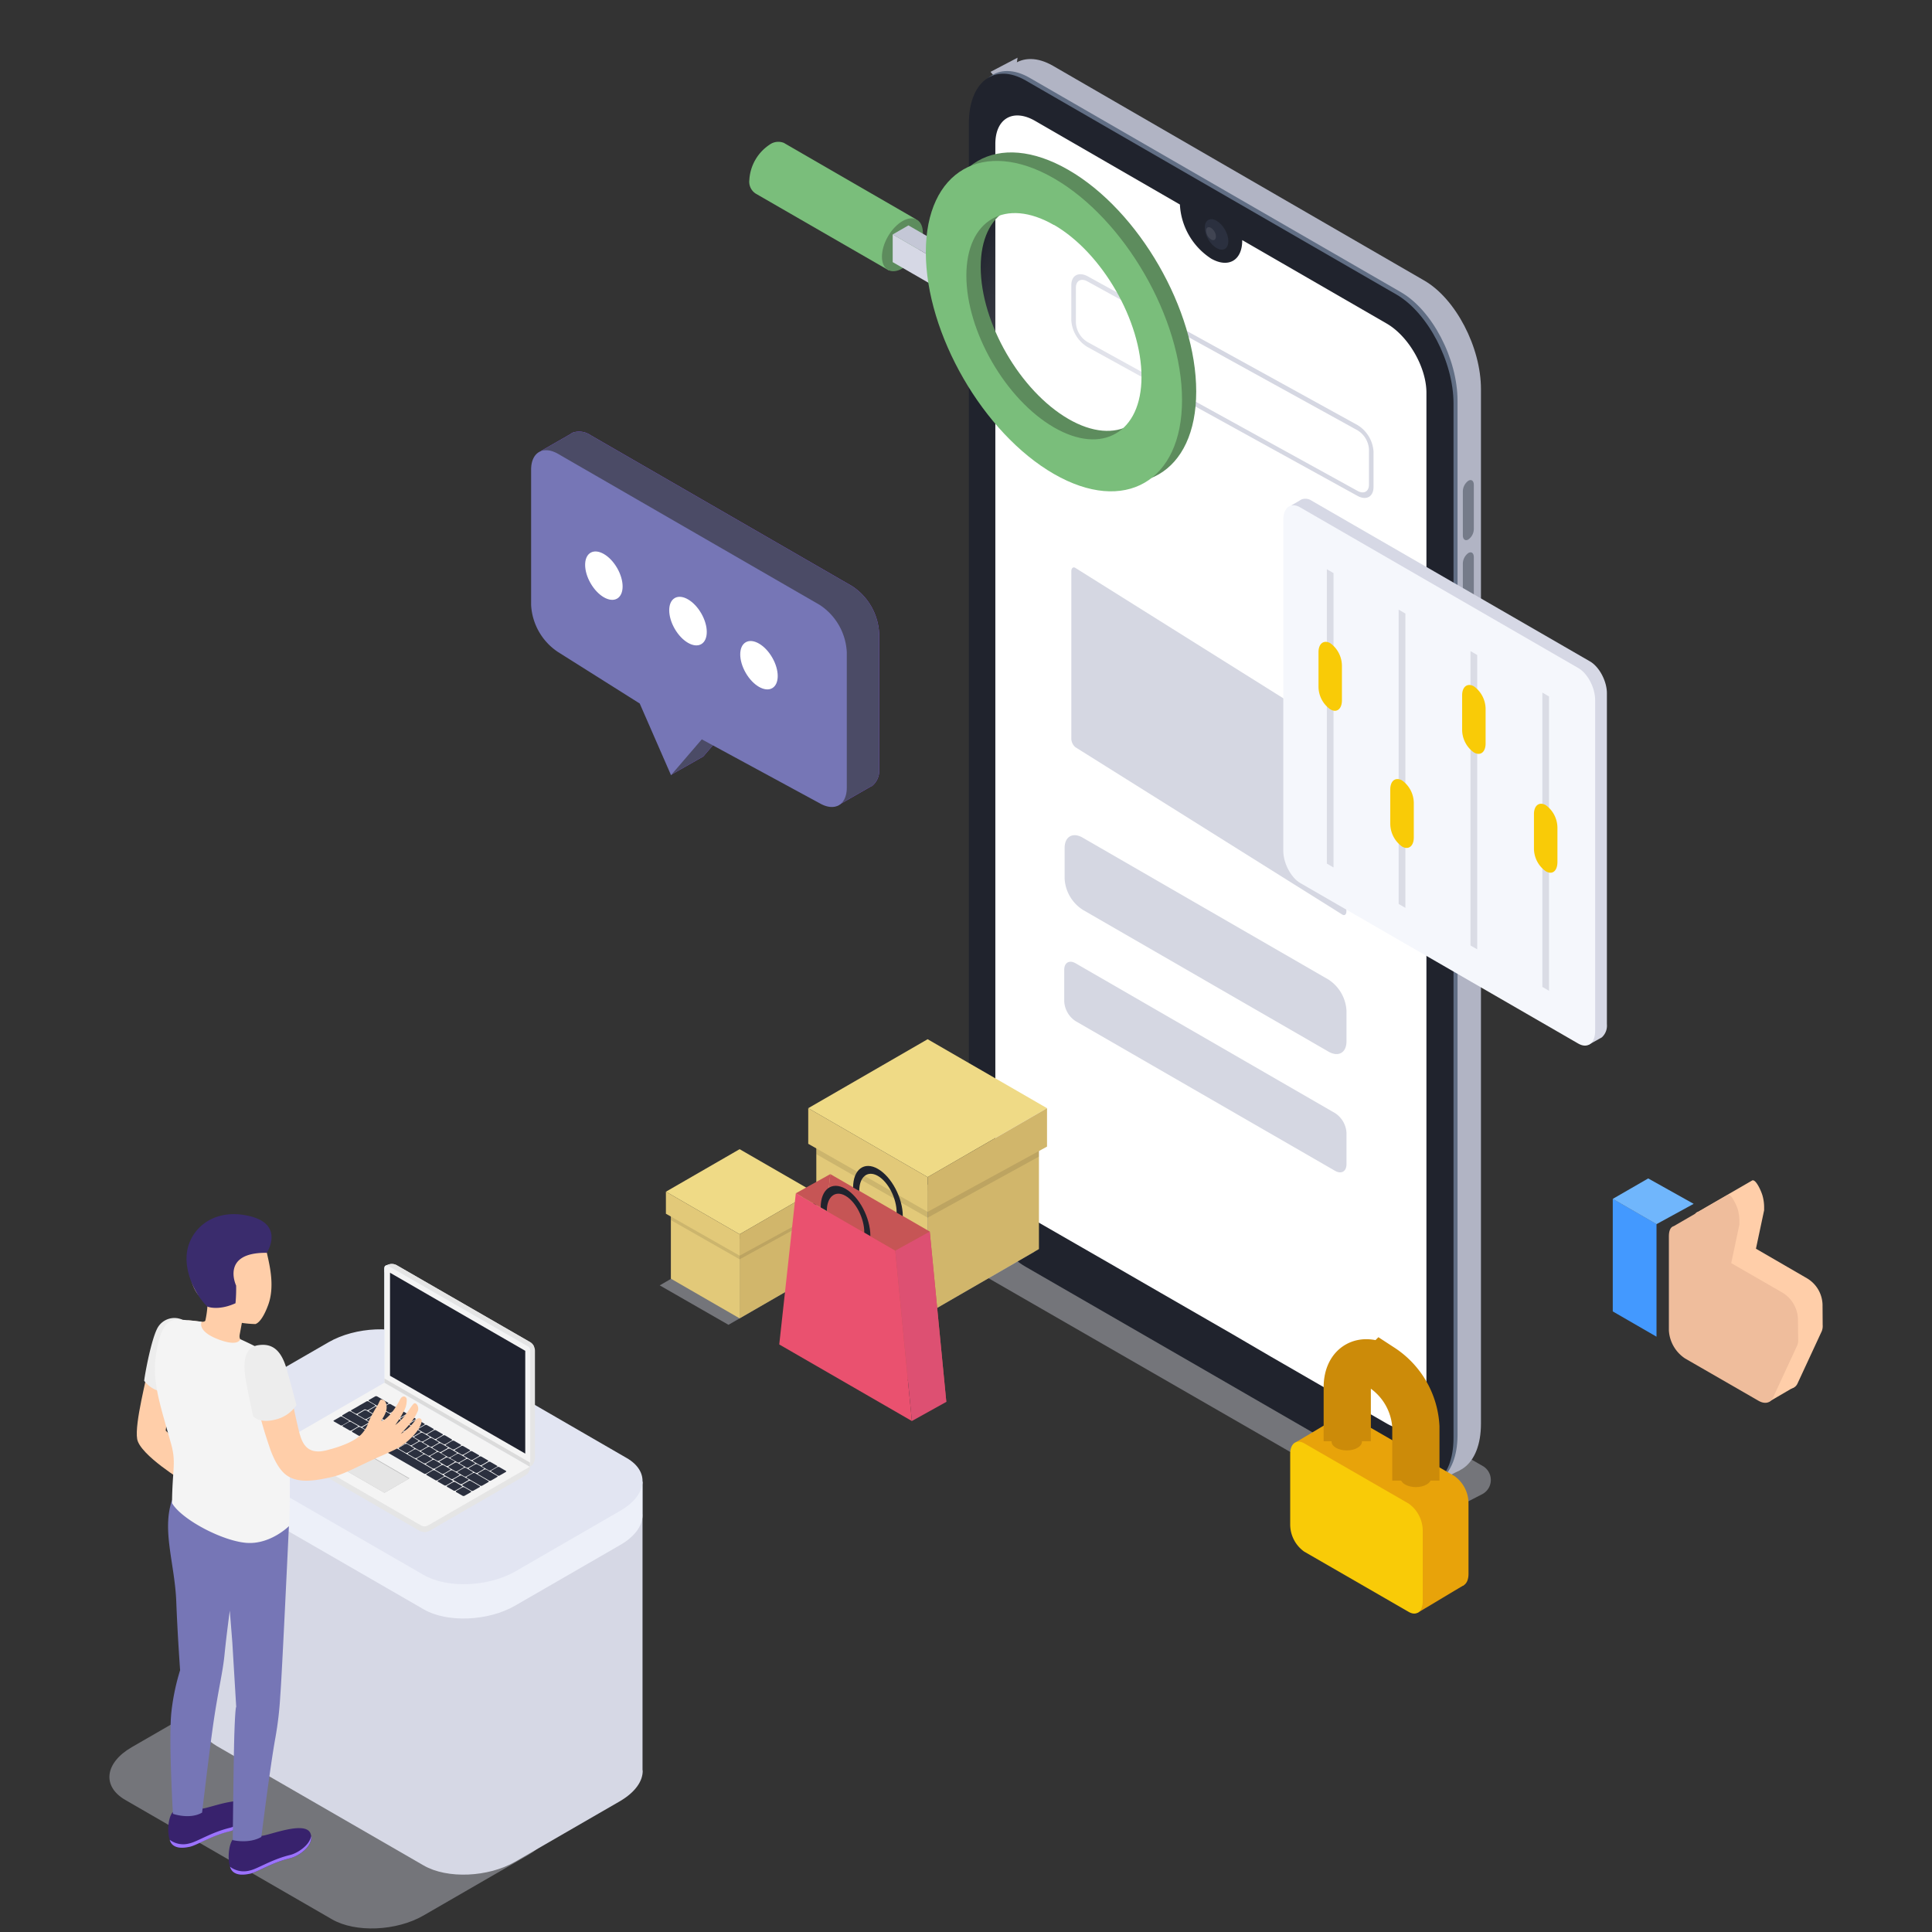 <svg id="Capa_1" data-name="Capa 1" xmlns="http://www.w3.org/2000/svg" xmlns:xlink="http://www.w3.org/1999/xlink" viewBox="0 0 428 428"><rect x="0" y="0" width="428" height="428" fill="#333333" stroke="none"/><defs><style>.cls-1,.cls-26{fill:#d6d8e5;}.cls-1,.cls-15,.cls-20,.cls-7{isolation:isolate;}.cls-1{opacity:0.4;}.cls-2{fill:#b1b4c4;}.cls-3{fill:#616e84;}.cls-4{fill:#20232d;}.cls-5,.cls-7{fill:#fff;}.cls-6{fill:#2b303f;}.cls-20,.cls-7{opacity:0.1;}.cls-8{fill:#757b89;}.cls-9{fill:#d5d7e2;}.cls-10{fill:#4399ff;}.cls-11{fill:#70b6fc;}.cls-12{fill:#ffcea9;}.cls-13{fill:#efbd9c;}.cls-14{fill:#8c50ff;}.cls-15{fill:#4b4b66;}.cls-16{fill:#7676b6;}.cls-17{fill:#efda86;}.cls-18{fill:#d1b66b;}.cls-19{fill:#e2c979;}.cls-21{fill:#c65555;}.cls-22{fill:#ea516f;}.cls-23{fill:#dd5072;}.cls-24{fill:#7abe7b;}.cls-25{fill:#5d8c5d;}.cls-27{fill:#c4c7d6;}.cls-28{fill:url(#Degradado_sin_nombre_4);}.cls-29{fill:#e8a30a;}.cls-30{fill:#f9cb07;}.cls-31{fill:none;stroke:#cc8b09;stroke-miterlimit:10;stroke-width:10.46px;}.cls-32{fill:#cc8b09;}.cls-33{fill:#edf0f9;}.cls-34{fill:#e2e5f2;}.cls-35{fill:#e5e5e5;}.cls-36{fill:#f4f4f4;}.cls-37{fill:#bfbfbf;}.cls-38{fill:#dceeff;}.cls-39{fill:#dbdbdb;}.cls-40{fill:#1e212d;}.cls-41{fill:#ededed;}.cls-42{fill:#38226d;}.cls-43{fill:#9c73ff;}.cls-44{fill:#3a2c6d;}.cls-45{fill:#f5f7fc;}.cls-46{fill:#dadce5;}</style><linearGradient id="Degradado_sin_nombre_4" x1="259.6" y1="371.22" x2="207.37" y2="401.37" gradientTransform="matrix(0.87, 0.5, 0.5, -0.87, -161.87, 290.02)" gradientUnits="userSpaceOnUse"><stop offset="0" stop-color="#fff" stop-opacity="0.4"/><stop offset="0.89" stop-color="#fff" stop-opacity="0"/></linearGradient></defs><path class="cls-1" d="M309.56,335.32,213.14,279.8a3.55,3.55,0,0,1,.14-6.24l12.13-6.26a3.59,3.59,0,0,1,3.41.08l99.66,57.39a3.56,3.56,0,0,1-.14,6.25l-8.8,4.53A10.4,10.4,0,0,1,309.56,335.32Z"/><path class="cls-2" d="M315.47,324.87l-82.18-47.44c-7-4-12.61-14.8-12.61-24.08V24.12c0-9.28,5.65-13.55,12.61-9.53l82.18,47.53c7,4,12.61,14.8,12.61,24.08V315.4C328.08,324.63,322.43,328.89,315.47,324.87Z"/><polygon class="cls-2" points="316.88 329 323.39 325.71 317.15 315.01 316.88 329"/><polygon class="cls-2" points="219.43 15.92 225.42 12.78 224.21 21.61 219.43 15.92"/><path class="cls-3" d="M310.29,327.49l-82.17-47.44c-7-4-12.6-14.8-12.6-24.08V26.78c0-9.28,5.64-13.55,12.6-9.53l82.17,47.44c7,4,12.6,14.8,12.6,24.08V318C322.84,327.25,317.2,331.51,310.29,327.49Z"/><path class="cls-4" d="M322,89.36V318.54c0,9.29-5.64,13.55-12.6,9.54l-32.22-18.61-10-5.78-39.95-23.05c-7-4-12.6-14.8-12.6-24.09V27.37c0-9.25,5.64-13.55,12.6-9.54l82.17,47.44C316.29,69.29,322,80.12,322,89.36Z"/><path class="cls-5" d="M316,87V310.25c0,5.62-4,7.91-8.82,5.09l-25.69-14.83-2.24-1.31-.76-.44L273,295.55l-16.07-9.26h0l-6.67-3.85-2.68-1.55-18.27-10.51c-4.87-2.81-8.81-9.66-8.81-15.28V31.88c0-5.63,3.94-7.91,8.81-5.1l32.08,18.53v.09a15.2,15.2,0,0,0,6.92,11.89c3.8,2.17,6.88.41,6.88-4v-.1l32.08,18.53C312.09,74.56,316,81.4,316,87Z"/><ellipse class="cls-6" cx="269.51" cy="51.95" rx="2.14" ry="3.69" transform="translate(9.96 141.2) rotate(-29.89)"/><path class="cls-7" d="M268.29,53.05a2.42,2.42,0,0,1-1.1-1.93c0-.7.49-1,1.09-.63a2.41,2.41,0,0,1,1.09,1.89C269.37,53.12,268.88,53.4,268.29,53.05Z"/><path class="cls-8" d="M325.29,119.51h0c-.67.39-1.22,0-1.22-.92v-9.77a2.94,2.94,0,0,1,1.22-2.32h0c.67-.38,1.21,0,1.21.92v9.77A2.9,2.9,0,0,1,325.29,119.51Z"/><path class="cls-8" d="M325.29,135.52h0c-.67.39-1.22,0-1.22-.91v-9.78a2.94,2.94,0,0,1,1.22-2.32h0c.67-.38,1.21,0,1.21.92v9.77A2.89,2.89,0,0,1,325.29,135.52Z"/><path class="cls-9" d="M294.29,217a8.8,8.8,0,0,1,4,6.88v6.81c0,2.53-1.8,3.55-4,2.27l-54.44-31.42a8.77,8.77,0,0,1-4-6.88v-6.81c0-2.53,1.81-3.55,4-2.28Z"/><path class="cls-9" d="M295.71,246.56a5.58,5.58,0,0,1,2.58,4.36v7c0,1.6-1.15,2.25-2.54,1.45l-57.46-33.15a5.58,5.58,0,0,1-2.53-4.37v-7c0-1.61,1.15-2.25,2.54-1.44Z"/><polygon class="cls-10" points="357.28 290.52 366.97 296.12 366.97 271.16 357.28 265.57 357.28 290.52"/><polygon class="cls-11" points="366.97 271.19 357.28 265.59 365.13 261.06 375.2 266.69 366.97 271.19"/><path class="cls-12" d="M403.75,289a7,7,0,0,0-3.43-5.81L389,276.63l1.81-8.52v-.64a9.33,9.33,0,0,0-.38-2.68c-.34-1.12-1.55-3.78-2.33-3.24l-11.88,6.87c-.72.2-1.08,1-1.08,2.27v20.89a8,8,0,0,0,3.6,6.22l16.21,9.35c1.43.82,2.69.51,3.24-.62l5.4-11.65a3.15,3.15,0,0,0,.19-1.36Z"/><polygon class="cls-12" points="391.82 310.57 397.54 307.23 392.33 300.17 391.82 310.57"/><path class="cls-13" d="M398.3,292.17a7.1,7.1,0,0,0-3.43-5.81l-11.35-6.54,1.81-8.53v-.63A9.4,9.4,0,0,0,385,268c-.34-1.12-1.55-3.77-2.33-3.24l-11.88,6.87c-.72.2-1.08,1-1.08,2.29v20.8a8,8,0,0,0,3.6,6.23l16.21,9.34c1.43.84,2.69.53,3.24-.62l5.4-11.65a3.1,3.1,0,0,0,.19-1.35Z"/><path class="cls-14" d="M188.77,129.85,130.84,96.41A4.48,4.48,0,0,0,127,95.8h0a2.65,2.65,0,0,0-.69.4l-6.46,3.7,5,5.87v24.16a13.35,13.35,0,0,0,6,10.43l18,11.34,4.9,11.23-5.15,8.75,7.19-4.09,6.82-7.93,21.76,11.8,1.18,7,7.33-4.2.2-.11h.07a4.33,4.33,0,0,0,1.61-3.79v-30A13.29,13.29,0,0,0,188.77,129.85Z"/><path class="cls-15" d="M188.77,129.85,130.84,96.41A4.48,4.48,0,0,0,127,95.8h0a2.65,2.65,0,0,0-.69.4l-6.46,3.7,5,5.87v24.16a13.35,13.35,0,0,0,6,10.43l18,11.34,4.9,11.23-5.15,8.75,7.19-4.09,6.82-7.93,21.76,11.8,1.18,7,7.33-4.2.2-.11h.07a4.33,4.33,0,0,0,1.61-3.79v-30A13.29,13.29,0,0,0,188.77,129.85Z"/><path class="cls-16" d="M181.58,134l-57.92-33.44c-3.32-1.92-6-.36-6,3.48v30a13.35,13.35,0,0,0,6,10.43l18.06,11.38,6.93,15.87,6.82-7.93,26.12,14.16c3.33,1.92,6,.37,6-3.47v-30A13.3,13.3,0,0,0,181.58,134Z"/><ellipse class="cls-5" cx="133.78" cy="127.52" rx="3.39" ry="5.87" transform="translate(-45.84 83.98) rotate(-30)"/><ellipse class="cls-5" cx="152.41" cy="137.61" rx="3.4" ry="5.89" transform="translate(-48.3 94.24) rotate(-29.89)"/><ellipse class="cls-5" cx="168.14" cy="147.37" rx="3.39" ry="5.87" transform="translate(-51.16 103.81) rotate(-30)"/><path class="cls-9" d="M300.74,109.86l-59.85-33A7.46,7.46,0,0,1,237.33,71V63.17c0-2.16,1.6-3,3.56-2l59.85,33a7.44,7.44,0,0,1,3.54,5.87v7.83C304.28,110.05,302.69,110.92,300.74,109.86ZM240.89,62.33c-1.4-.77-2.54-.15-2.54,1.39v7.83a5.31,5.31,0,0,0,2.54,4.2l59.85,33c1.4.77,2.53.15,2.53-1.39V99.52a5.33,5.33,0,0,0-2.53-4.19Z"/><polygon class="cls-1" points="202.74 292.56 178.08 278.4 204.53 263.13 229.19 277.29 202.74 292.56"/><polygon class="cls-17" points="205.5 260.77 179.05 245.5 205.5 230.22 231.95 245.5 205.5 260.77"/><polygon class="cls-18" points="230.16 276.71 205.5 290.96 205.5 262.47 230.16 248.24 230.16 276.71"/><polygon class="cls-19" points="205.5 290.96 180.84 276.71 180.84 248.24 205.5 262.47 205.5 290.96"/><polygon class="cls-20" points="180.84 248.24 180.84 255.69 205.5 269.76 205.5 262.51 180.84 248.24"/><polygon class="cls-20" points="230.16 248.24 230.16 256.22 205.5 269.76 205.5 262.51 230.16 248.24"/><polygon class="cls-19" points="179.05 245.5 179.05 253.39 205.5 268.46 205.5 260.77 179.05 245.5"/><polygon class="cls-18" points="205.5 268.46 231.95 254.01 231.95 245.5 205.5 260.77 205.5 268.46"/><polygon class="cls-1" points="161.38 293.49 146.15 284.75 163.25 274.88 178.47 283.63 161.38 293.49"/><polygon class="cls-17" points="163.85 273.43 147.52 264 163.85 254.58 180.18 264 163.85 273.43"/><polygon class="cls-18" points="179.07 283.27 163.85 292.06 163.85 274.48 179.07 265.69 179.07 283.27"/><polygon class="cls-19" points="163.85 292.06 148.62 283.27 148.62 265.69 163.85 274.48 163.85 292.06"/><polygon class="cls-20" points="148.62 265.69 148.62 270.29 163.85 278.98 163.85 274.5 148.62 265.69"/><polygon class="cls-20" points="179.07 265.69 179.07 270.62 163.85 278.98 163.85 274.5 179.07 265.69"/><polygon class="cls-19" points="147.52 264 147.52 268.88 163.85 278.17 163.85 273.43 147.52 264"/><polygon class="cls-18" points="163.85 278.17 180.18 269.26 180.18 264 163.85 273.43 163.85 278.17"/><polygon class="cls-21" points="209.64 310.56 180.26 293.6 183.94 260.1 205.97 272.83 209.64 310.56"/><polygon class="cls-22" points="202.01 314.8 172.63 297.84 176.3 264.35 198.33 277.06 202.01 314.8"/><polygon class="cls-23" points="202.01 314.8 209.64 310.56 205.97 272.83 198.33 277.06 202.01 314.8"/><polygon class="cls-21" points="176.3 264.35 183.94 260.1 183.05 268.23 176.3 264.35"/><path class="cls-4" d="M192.82,273.84l-1.35-.79c0-3.16-1.87-6.81-4.15-8.13s-4.15.18-4.15,3.34l-1.36-.78c0-4,2.47-5.88,5.51-4.12S192.82,269.78,192.82,273.84Z"/><path class="cls-4" d="M200,269.43l-1.36-.78c0-3.16-1.86-6.82-4.15-8.14s-4.14.18-4.14,3.34l-1.36-.78c0-4,2.47-5.87,5.5-4.12S200,265.4,200,269.43Z"/><path class="cls-24" d="M202.88,48.55,173.8,31.74l-.11-.07h0a3.28,3.28,0,0,0-3.16.35A10.07,10.07,0,0,0,166,39.9a3.12,3.12,0,0,0,1.43,3l29.48,17Z"/><ellipse class="cls-25" cx="199.92" cy="54.23" rx="6.42" ry="3.7" transform="translate(52.99 200.25) rotate(-60)"/><polygon class="cls-26" points="212.91 66.81 197.76 58.07 197.76 51.93 212.91 60.68 212.91 66.81"/><polygon class="cls-27" points="212.91 60.69 197.76 51.94 201.25 49.93 216.4 58.68 212.91 60.69"/><ellipse class="cls-28" cx="233.48" cy="72.22" rx="19.07" ry="33.02" transform="translate(-4.83 126.41) rotate(-30)"/><path class="cls-25" d="M236.67,103.12C221,94.09,208.29,72.06,208.29,54S221,28.6,236.67,37.63,265,68.69,265,86.74,252.31,112.14,236.67,103.12Zm0-55.15c-10.7-6.18-19.41-1.16-19.41,11.2S226,86.6,236.67,92.8s19.4,1.15,19.4-11.2S247.37,54.15,236.67,48Z"/><path class="cls-24" d="M233.48,105c-15.64-9-28.38-31.07-28.38-49.12s12.72-25.4,28.38-16.37,28.38,31.06,28.38,49.11S249.12,114,233.48,105Zm0-55.15c-10.7-6.18-19.4-1.16-19.4,11.2s8.7,27.43,19.4,33.63,19.4,1.15,19.4-11.2S244.18,56,233.48,49.81Z"/><path class="cls-29" d="M322.22,351l-23.14-13.35a7.46,7.46,0,0,1-3.1-5.93V316c0-2.28,1.39-3.31,3.1-2.34L322.22,327a7.46,7.46,0,0,1,3.1,5.93v15.72C325.32,351,323.93,352,322.22,351Z"/><polygon class="cls-29" points="314.04 357.29 324.37 351.11 318.11 336.89 308.38 341.7 314.04 357.29"/><polygon class="cls-29" points="287.08 319.5 297.28 313.41 299.83 332.35 287.08 319.5"/><path class="cls-30" d="M312.08,357.09l-23.16-13.36a7.39,7.39,0,0,1-3.1-5.92V322.08c0-2.28,1.38-3.31,3.1-2.34l23.16,13.36a7.43,7.43,0,0,1,3.1,5.92v15.72C315.18,357,313.79,358.08,312.08,357.09Z"/><path class="cls-31" d="M298.46,319.28V307.34c0-4.85,3.4-6.81,7.6-4.41h0a16.77,16.77,0,0,1,7.6,13.16V328"/><ellipse class="cls-32" cx="298.35" cy="319.36" rx="3.37" ry="1.95"/><ellipse class="cls-32" cx="313.66" cy="327.49" rx="3.37" ry="1.95"/><path class="cls-1" d="M73.55,425.19l-45.8-26.45c-5.2-3-4.55-8.23,1.45-11.69l23.25-13.43c6-3.46,15.07-3.84,20.26-.84l45.8,26.45c5.2,3,4.54,8.23-1.45,11.69L93.81,424.35C87.81,427.81,78.74,428.19,73.55,425.19Z"/><path class="cls-26" d="M142.34,392.19V328.25l-97.75-11v64.34h0c-.07,2,1.06,3.84,3.48,5.24l45.8,26.44c5.19,3,14.27,2.62,20.26-.84L137.38,399c3.38-2,5.06-4.46,5-6.82Z"/><path class="cls-33" d="M142.32,335.23v-7H134.8L93,304.13c-5.19-3-14.26-2.62-20.26.84L49.53,318.39q-.62.36-1.2.78l-3.74-1.92v7.62h0c-.05,2,1.08,3.83,3.49,5.22l45.8,26.44c5.19,3,14.27,2.63,20.26-.84l23.25-13.42c3.48-2,5.15-4.61,4.93-7Z"/><path class="cls-34" d="M93.87,348.91l-45.8-26.44c-5.19-3-4.54-8.23,1.46-11.7l23.25-13.42c6-3.46,15.07-3.84,20.26-.84L138.84,323c5.19,3,4.54,8.24-1.46,11.7l-23.25,13.44C108.14,351.56,99.06,351.91,93.87,348.91Z"/><g id="_Группа_" data-name=" Группа "><path id="_Контур_" data-name=" Контур " class="cls-35" d="M117.4,324.91h0a2.24,2.24,0,0,1-1.16,2l-21.1,12.18a2.26,2.26,0,0,1-2.25,0L63.37,322a2.23,2.23,0,0,1-1.13-2v-.12Z"/><path id="_Контур_2" data-name=" Контур 2" class="cls-35" d="M116.24,326.91l-21.1,12.18a2.21,2.21,0,0,1-1.12.3V324.91H117.4A2.24,2.24,0,0,1,116.24,326.91Z"/><g id="_Группа_2" data-name=" Группа 2"><path id="_Контур_3" data-name=" Контур 3" class="cls-36" d="M94.85,337.91a1.55,1.55,0,0,1-1.61,0L62.54,320.2a.43.43,0,0,1-.28-.53.45.45,0,0,1,.28-.29l22.63-13.07,32.23,18.6Z"/></g><g id="_Группа_3" data-name=" Группа 3"><polygon id="_Контур_4" data-name=" Контур 4" class="cls-37" points="75.16 324.93 75.32 325.01 85.17 330.7 90.57 327.58 90.72 327.5 80.72 321.71 75.16 324.93"/><polygon id="_Контур_5" data-name=" Контур 5" class="cls-35" points="75.32 325.01 85.17 330.7 90.57 327.58 80.72 321.89 75.32 325.01"/></g><path class="cls-6" d="M108.85,326l1.39.87a.45.45,0,0,0,.45,0l1.35-.78c.14-.08.15-.19,0-.26l-1.42-.82a.51.51,0,0,0-.45,0l-1.35.78C108.75,325.91,108.74,326,108.85,326Z"/><path class="cls-6" d="M106.84,324.91l1.42.82a.47.47,0,0,0,.46,0l1.35-.78c.14-.08.15-.2,0-.26l-1.42-.82a.51.51,0,0,0-.45,0l-1.35.78C106.74,324.7,106.73,324.81,106.84,324.91Z"/><path class="cls-6" d="M104.83,323.72l1.42.82a.47.47,0,0,0,.46,0l1.35-.78c.13-.08.15-.2,0-.26l-1.42-.82a.51.51,0,0,0-.45,0l-1.35.78C104.73,323.54,104.72,323.65,104.83,323.72Z"/><path class="cls-6" d="M102.82,322.56l1.42.82a.47.47,0,0,0,.46,0l1.35-.78c.13-.08.15-.2,0-.26l-1.42-.82a.51.51,0,0,0-.45,0l-1.35.78A.14.14,0,0,0,102.82,322.56Z"/><path class="cls-6" d="M100.81,321.4l1.42.82a.51.51,0,0,0,.45,0l1.36-.78c.13-.08.15-.2,0-.26l-1.42-.82a.51.51,0,0,0-.45,0l-1.36.79A.14.14,0,0,0,100.81,321.4Z"/><path class="cls-6" d="M98.8,320.24l1.42.82a.51.51,0,0,0,.45,0l1.36-.78c.13-.08.15-.2,0-.27l-1.42-.82a.58.58,0,0,0-.45,0L98.8,320A.15.15,0,0,0,98.8,320.24Z"/><path class="cls-6" d="M96.79,319.08l1.45.83a.51.51,0,0,0,.45,0l1.36-.79c.13-.07.15-.19,0-.26L98.63,318a.59.59,0,0,0-.45,0l-1.36.78C96.69,318.91,96.67,319,96.79,319.08Z"/><path class="cls-6" d="M94.78,317.91l1.42.82a.51.51,0,0,0,.45,0l1.36-.79c.13-.07.15-.19,0-.26l-1.42-.82a.51.51,0,0,0-.45,0l-1.36.78C94.68,317.73,94.66,317.85,94.78,317.91Z"/><path class="cls-6" d="M92.77,316.75l1.42.82a.51.51,0,0,0,.45,0l1.36-.79c.13-.07.15-.19,0-.26l-1.42-.82a.51.51,0,0,0-.45,0l-1.36.78C92.67,316.57,92.65,316.69,92.77,316.75Z"/><path class="cls-6" d="M90.76,315.59l1.42.82a.45.45,0,0,0,.45,0l1.36-.78c.13-.08.14-.19,0-.26l-1.42-.82a.51.51,0,0,0-.45,0l-1.36.78C90.66,315.41,90.64,315.53,90.76,315.59Z"/><path class="cls-6" d="M88.75,314.43l1.42.82a.45.45,0,0,0,.45,0l1.36-.78c.13-.08.14-.19,0-.26l-1.42-.82a.51.51,0,0,0-.45,0l-1.36.78C88.65,314.25,88.63,314.37,88.75,314.43Z"/><path class="cls-6" d="M86.74,313.27l1.42.82a.45.45,0,0,0,.45,0l1.35-.78c.14-.08.15-.19,0-.26l-1.42-.82a.53.53,0,0,0-.46,0l-1.35.78C86.64,313.09,86.62,313.2,86.74,313.27Z"/><path class="cls-6" d="M84.73,312.11l1.42.82a.45.45,0,0,0,.45,0l1.35-.78c.14-.08.15-.19,0-.26l-1.42-.82a.53.53,0,0,0-.46,0l-1.35.78A.15.15,0,0,0,84.73,312.11Z"/><path class="cls-6" d="M81.75,310.39l2.39,1.38a.45.45,0,0,0,.45,0l1.35-.78c.14-.08.15-.2,0-.26l-2.39-1.38a.51.51,0,0,0-.45,0l-1.36.78C81.65,310.21,81.63,310.32,81.75,310.39Z"/><path class="cls-6" d="M103.92,325.44l1.42.82a.53.53,0,0,0,.46,0l1.35-.79c.13-.07.15-.19,0-.26l-1.42-.82a.51.51,0,0,0-.45,0l-1.35.78C103.82,325.26,103.81,325.38,103.92,325.44Z"/><path class="cls-6" d="M101.91,324.28l1.42.82a.45.45,0,0,0,.45,0l1.36-.78c.13-.08.15-.19,0-.26l-1.42-.82a.51.51,0,0,0-.45,0l-1.36.78C101.81,324.1,101.79,324.21,101.91,324.28Z"/><path class="cls-6" d="M99.89,323.12l1.43.82a.45.45,0,0,0,.45,0l1.35-.78c.14-.08.15-.2,0-.26l-1.43-.82a.51.51,0,0,0-.45,0l-1.35.78A.15.15,0,0,0,99.89,323.12Z"/><path class="cls-6" d="M97.88,322l1.42.82a.51.51,0,0,0,.45,0l1.36-.79c.13-.07.15-.19,0-.26l-1.39-.82a.59.59,0,0,0-.45,0l-1.36.78C97.78,321.77,97.76,321.91,97.88,322Z"/><path class="cls-6" d="M95.88,320.8l1.42.82a.47.47,0,0,0,.46,0l1.35-.78c.13-.08.15-.19,0-.26l-1.42-.82a.51.51,0,0,0-.45,0l-1.35.78C95.78,320.62,95.77,320.74,95.88,320.8Z"/><path class="cls-6" d="M93.87,319.64l1.42.82a.45.45,0,0,0,.45,0l1.36-.78c.13-.08.14-.2,0-.26l-1.42-.82a.51.51,0,0,0-.45,0l-1.36.78C93.77,319.46,93.75,319.57,93.87,319.64Z"/><path class="cls-6" d="M91.85,318.48l1.42.82a.53.53,0,0,0,.46,0l1.35-.78c.14-.08.15-.2,0-.27l-1.42-.82a.59.59,0,0,0-.45,0l-1.35.79A.14.14,0,0,0,91.85,318.48Z"/><path class="cls-6" d="M89.84,317.31l1.42.82a.45.45,0,0,0,.45,0l1.36-.78c.13-.07.15-.19,0-.26l-1.42-.82a.51.51,0,0,0-.45,0l-1.36.78C89.74,317.13,89.72,317.25,89.84,317.31Z"/><path class="cls-6" d="M87.83,316.15l1.42.82a.45.45,0,0,0,.45,0l1.35-.78c.14-.08.15-.19,0-.26l-1.42-.82a.53.53,0,0,0-.46,0l-1.35.78C87.72,316,87.71,316.08,87.83,316.15Z"/><path class="cls-6" d="M85.81,315l1.42.82a.51.51,0,0,0,.45,0L89,315c.13-.08.15-.2,0-.26l-1.39-.86a.59.59,0,0,0-.45,0l-1.36.79C85.71,314.8,85.7,314.91,85.81,315Z"/><path class="cls-6" d="M83.8,313.82l1.42.82a.51.51,0,0,0,.45,0l1.36-.79c.13-.07.14-.19,0-.26l-1.42-.82a.59.59,0,0,0-.45,0l-1.36.78C83.7,313.64,83.68,313.76,83.8,313.82Z"/><path class="cls-6" d="M81.78,312.66l1.42.82a.47.47,0,0,0,.46,0L85,312.7c.14-.08.15-.19,0-.26l-1.42-.82a.51.51,0,0,0-.45,0l-1.35.78C81.68,312.48,81.67,312.6,81.78,312.66Z"/><path class="cls-6" d="M105.94,326.61l2.39,1.38a.51.51,0,0,0,.45,0l1.35-.78c.14-.08.15-.2,0-.27l-2.39-1.38a.58.58,0,0,0-.45,0l-1.36.79A.15.15,0,0,0,105.94,326.61Z"/><path class="cls-6" d="M81.62,310.45l1.42.82c.11.06.11.17,0,.24l-1.44.83a.45.45,0,0,1-.42,0l-.11-.07a.53.53,0,0,0-.39,0l-1.51.88a.45.45,0,0,1-.42,0l-.91-.52a.13.13,0,0,1-.06-.18s0-.05.06-.07l1.42-.81.29-.17.21-.13.22-.12,1.22-.7A.51.51,0,0,1,81.62,310.45Z"/><path class="cls-6" d="M101.05,330.54l1.42.82a.51.51,0,0,0,.45,0l1.36-.78c.13-.08.15-.2,0-.27l-1.42-.82a.58.58,0,0,0-.45,0l-1.36.79A.15.15,0,0,0,101.05,330.54Z"/><path class="cls-6" d="M99.05,329.38l1.42.82a.45.45,0,0,0,.45,0l1.35-.78c.14-.08.15-.2,0-.26l-1.42-.82a.53.53,0,0,0-.46,0l-1.35.78C98.94,329.2,98.93,329.31,99.05,329.38Z"/><path class="cls-6" d="M97,328.22l1.42.82a.45.45,0,0,0,.45,0l1.36-.78c.13-.08.15-.19,0-.26l-1.42-.82a.51.51,0,0,0-.45,0L97,328C96.94,328,96.93,328.16,97,328.22Z"/><path class="cls-6" d="M80,318.36l1.42.82a.51.51,0,0,0,.45,0l1.35-.79c.14-.07.15-.19,0-.26l-1.42-.82a.53.53,0,0,0-.46,0l-1.35.78C79.87,318.18,79.85,318.3,80,318.36Z"/><path class="cls-6" d="M78,317.21l1.42.82a.51.51,0,0,0,.45,0l1.36-.78c.13-.08.15-.2,0-.27l-1.42-.82a.59.59,0,0,0-.45,0L78,317A.15.15,0,0,0,78,317.21Z"/><path class="cls-6" d="M76,316.05l1.42.82a.45.45,0,0,0,.45,0l1.35-.78c.14-.08.15-.2,0-.26L77.76,315a.53.53,0,0,0-.46,0l-1.35.78C75.86,315.91,75.84,316,76,316.05Z"/><path class="cls-6" d="M74,314.91l1.42.82a.45.45,0,0,0,.45,0l1.36-.78c.13-.08.15-.19,0-.26l-1.42-.82a.51.51,0,0,0-.45,0l-1.36.78C73.85,314.71,73.84,314.82,74,314.91Z"/><path class="cls-6" d="M94.52,326.77l1.94,1.14a.51.51,0,0,0,.45,0l1.35-.79c.14-.07.15-.19,0-.26l-1.94-1.12a.58.58,0,0,0-.45,0l-1.36.79A.13.13,0,0,0,94.52,326.77Z"/><path class="cls-6" d="M82,319.52l1.94,1.12a.45.45,0,0,0,.45,0l1.36-.78c.13-.08.14-.2,0-.26l-1.94-1.12a.51.51,0,0,0-.45,0l-1.36.78C81.87,319.34,81.86,319.45,82,319.52Z"/><path class="cls-6" d="M84.49,321l9.45,5.45a.45.45,0,0,0,.45,0l1.35-.78c.14-.08.15-.2,0-.26l-9.41-5.48a.59.59,0,0,0-.45,0l-1.35.79C84.39,320.79,84.38,320.91,84.49,321Z"/><path class="cls-6" d="M101.43,326.25l1.42.82a.45.45,0,0,0,.45,0l1.36-.78c.13-.07.14-.19,0-.26l-1.42-.84a.51.51,0,0,0-.45,0l-1.36.78C101.33,326.07,101.31,326.19,101.43,326.25Z"/><path class="cls-6" d="M99.42,325.09l1.42.82a.51.51,0,0,0,.45,0l1.36-.79c.13-.07.15-.19,0-.26l-1.41-.83a.51.51,0,0,0-.45,0l-1.36.78C99.32,324.91,99.3,325,99.42,325.09Z"/><path class="cls-6" d="M97.41,323.91l1.42.82a.51.51,0,0,0,.45,0l1.36-.82c.13-.07.15-.19,0-.26l-1.4-.74a.58.58,0,0,0-.45,0l-1.36.78C97.31,323.75,97.29,323.91,97.41,323.91Z"/><path class="cls-6" d="M95.4,322.77l1.42.82a.51.51,0,0,0,.45,0l1.36-.79c.13-.07.15-.19,0-.26l-1.39-.83a.58.58,0,0,0-.45,0l-1.36.78C95.3,322.59,95.29,322.71,95.4,322.77Z"/><path class="cls-6" d="M93.39,321.62l1.42.82a.53.53,0,0,0,.46,0l1.35-.79c.14-.07.15-.19,0-.26l-1.38-.84a.58.58,0,0,0-.45,0l-1.35.78C93.29,321.43,93.24,321.55,93.39,321.62Z"/><path class="cls-6" d="M91.39,320.46l1.42.82a.51.51,0,0,0,.45,0l1.35-.79c.14-.07.15-.19,0-.26l-1.37-.84a.61.61,0,0,0-.46,0l-1.35.78C91.24,320.27,91.24,320.39,91.39,320.46Z"/><path class="cls-6" d="M89.38,319.3l1.42.82a.51.51,0,0,0,.45,0l1.35-.78c.14-.08.15-.2,0-.27l-1.36-.84a.61.61,0,0,0-.46,0l-1.35.79C89.24,319.11,89.24,319.23,89.38,319.3Z"/><path class="cls-6" d="M87.37,318.14l1.42.82a.51.51,0,0,0,.45,0l1.36-.78c.13-.08.14-.2,0-.27l-1.36-.84a.58.58,0,0,0-.45,0l-1.36.79C87.24,317.91,87.24,318.07,87.37,318.14Z"/><path class="cls-6" d="M85.36,317l1.42.82a.51.51,0,0,0,.45,0l1.36-.78c.13-.08.15-.2,0-.27l-1.35-.84a.59.59,0,0,0-.45,0l-1.36.79C85.24,316.79,85.24,316.91,85.36,317Z"/><path class="cls-6" d="M83.35,315.82l1.42.82a.51.51,0,0,0,.45,0l1.36-.78c.13-.08.15-.2,0-.26l-1.34-.84a.58.58,0,0,0-.45,0l-1.36.79C83.24,315.63,83.24,315.75,83.35,315.82Z"/><path class="cls-6" d="M81.34,314.66l1.42.82a.53.53,0,0,0,.46,0l1.35-.78c.13-.08.15-.2,0-.26l-1.42-.82a.58.58,0,0,0-.45,0l-1.35.79A.14.14,0,0,0,81.34,314.66Z"/><path class="cls-6" d="M79.33,313.5l1.42.82a.47.47,0,0,0,.46,0l1.35-.78c.14-.08.15-.2,0-.26l-1.42-.82a.59.59,0,0,0-.45,0l-1.35.79A.15.15,0,0,0,79.33,313.5Z"/><path class="cls-6" d="M103.44,327.41l2.93,1.7a.47.47,0,0,0,.46,0l1.35-.78c.13-.08.15-.2,0-.26l-2.94-1.72a.53.53,0,0,0-.46,0l-1.35.78C103.33,327.23,103.32,327.35,103.44,327.41Z"/><path class="cls-6" d="M100.48,327.91l1.42.82a.51.51,0,0,0,.45,0l1.35-.79c.14-.07.15-.19,0-.26l-1.38-.77a.53.53,0,0,0-.46,0l-1.35.78C100.37,327.77,100.36,327.91,100.48,327.91Z"/><path class="cls-6" d="M98.47,326.8l1.42.82a.51.51,0,0,0,.45,0l1.36-.79c.13-.07.14-.19,0-.26l-1.42-.82a.59.59,0,0,0-.45,0l-1.36.78C98.37,326.61,98.35,326.73,98.47,326.8Z"/><path class="cls-6" d="M96.46,325.64l1.42.82a.51.51,0,0,0,.45,0l1.36-.79c.13-.07.15-.19,0-.26l-1.42-.82a.58.58,0,0,0-.45,0l-1.36.78C96.36,325.45,96.34,325.57,96.46,325.64Z"/><path class="cls-6" d="M94.45,324.48l1.42.82a.51.51,0,0,0,.45,0l1.36-.78c.13-.08.15-.2,0-.27l-1.42-.82a.58.58,0,0,0-.45,0l-1.36.79A.15.15,0,0,0,94.45,324.48Z"/><path class="cls-6" d="M92.44,323.32l1.42.82a.53.53,0,0,0,.46,0l1.35-.78c.13-.08.15-.2,0-.27l-1.43-.84a.58.58,0,0,0-.45,0l-1.35.79C92.34,323.13,92.33,323.25,92.44,323.32Z"/><path class="cls-6" d="M90.43,322.16l1.43.82a.51.51,0,0,0,.45,0l1.35-.78c.14-.08.15-.2,0-.26l-1.42-.84a.59.59,0,0,0-.45,0l-1.35.79C90.33,322,90.32,322.09,90.43,322.16Z"/><path class="cls-6" d="M88.43,321l1.42.82a.45.45,0,0,0,.45,0l1.35-.78c.14-.08.15-.2,0-.26l-1.41-.87a.53.53,0,0,0-.46,0l-1.35.79C88.33,320.81,88.31,320.91,88.43,321Z"/><path class="cls-6" d="M86.42,319.84l1.42.82a.45.45,0,0,0,.45,0l1.36-.78c.13-.08.14-.2,0-.26l-1.41-.84a.51.51,0,0,0-.45,0l-1.36.78C86.32,319.66,86.3,319.77,86.42,319.84Z"/><path class="cls-6" d="M84.41,318.68l1.42.82a.45.45,0,0,0,.45,0l1.36-.78c.13-.08.15-.2,0-.26l-1.4-.84a.51.51,0,0,0-.45,0l-1.36.78C84.31,318.5,84.29,318.61,84.41,318.68Z"/><path class="cls-6" d="M82.4,317.52l1.42.82a.45.45,0,0,0,.45,0l1.36-.78c.13-.08.15-.2,0-.26l-1.39-.84a.51.51,0,0,0-.45,0l-1.35.78C82.3,317.34,82.29,317.45,82.4,317.52Z"/><path class="cls-6" d="M80.39,316.36l1.42.82a.47.47,0,0,0,.46,0l1.35-.78c.14-.08.15-.19,0-.26l-1.38-.84a.51.51,0,0,0-.45,0l-1.35.78C80.29,316.18,80.24,316.29,80.39,316.36Z"/><path class="cls-6" d="M75.9,313.77,79.81,316a.45.45,0,0,0,.45,0l1.35-.78c.14-.08.15-.19,0-.26l-3.91-2.26a.58.58,0,0,0-.45,0l-1.36.79A.15.15,0,0,0,75.9,313.77Z"/><path class="cls-6" d="M102.48,329.11l1.94,1.12a.45.45,0,0,0,.45,0l1.36-.78c.13-.08.15-.19,0-.26l-1.94-1.12a.51.51,0,0,0-.45,0l-1.35.78A.14.14,0,0,0,102.48,329.11Z"/></g><g id="_Группа_4" data-name=" Группа 4"><g id="_Группа_5" data-name=" Группа 5"><path id="_Контур_6" data-name=" Контур 6" class="cls-35" d="M117.4,324.91h0l-32.23-18.6V281l.25-.56.26-.14h0a2.27,2.27,0,0,1,2.23,0l29.49,17a2.23,2.23,0,0,1,1.11,1.93V323C118.31,324.23,118.09,324.52,117.4,324.91Z"/><path id="_Контур_7" data-name=" Контур 7" class="cls-35" d="M114.44,300.36,85.17,281.81V281l.25-.56.26-.14a2.27,2.27,0,0,1,2.23,0l29.49,17a2.25,2.25,0,0,1,.85.88Z"/><path id="_Контур_8" data-name=" Контур 8" class="cls-38" d="M85.91,280.39l31,17.87a1.09,1.09,0,0,1,.54.94v25.71l-32.28-18.6V280.82a.48.48,0,0,1,.48-.49A.48.48,0,0,1,85.91,280.39Z"/><path id="_Контур_9" data-name=" Контур 9" class="cls-36" d="M85.91,280.39l31,17.87a1.09,1.09,0,0,1,.54.94v25.71l-32.28-18.6V280.82a.48.48,0,0,1,.48-.49A.48.48,0,0,1,85.91,280.39Z"/><polygon id="_Контур_10" data-name=" Контур 10" class="cls-39" points="117.4 324.93 117.4 324 85.17 305.39 85.17 306.31 117.4 324.93"/></g><polygon id="_Контур_11" data-name=" Контур 11" class="cls-40" points="86.4 281.95 86.4 304.77 116.36 322.02 116.36 299.25 86.4 281.95"/></g><g id="Men_2" data-name="Men 2"><path id="_Контур_12" data-name=" Контур 12" class="cls-12" d="M32.9,302.55c-.27,2.4-3.13,12.72-2.51,16.25s10.36,9.45,10.36,9.45l1.35-6-5.4-5.34,1.46-10Z"/><path id="_Контур_13" data-name=" Контур 13" class="cls-41" d="M40.45,292.38A4.28,4.28,0,0,0,35,294c-1.44,2.38-2.93,10.53-3.06,11.89,0,0,2,2.78,5,2.32Z"/><path class="cls-42" d="M51.58,407.47a8.32,8.32,0,0,0,6.31-.77c1.52,0,9.78-3.48,10.9-.52,1,2.6-2.59,5-4.5,5.47-4.17,1-7.25,3.09-8.93,3.44-1.25.26-2.86.43-3.85-.55C50.31,413.37,50.42,409,51.58,407.47Z"/><path class="cls-43" d="M55.36,414.37c1.68-.35,4.76-2.43,8.93-3.44,1.6-.39,4.35-2.14,4.63-4.23.37,2.4-2.85,4.52-4.63,4.95-4.17,1-7.25,3.09-8.93,3.44-1.25.26-2.86.43-3.85-.55a2.34,2.34,0,0,1-.55-1A5,5,0,0,0,55.36,414.37Z"/><path class="cls-42" d="M38.24,401.46a8.32,8.32,0,0,0,6.31-.77c1.52.05,9.77-3.48,10.89-.52,1,2.6-2.59,5-4.5,5.47-4.16,1-7.25,3.09-8.92,3.44-1.25.26-2.86.43-3.86-.55C36.93,407.36,37,403,38.24,401.46Z"/><path class="cls-43" d="M42,408.36c1.67-.35,4.76-2.43,8.92-3.44,1.6-.39,4.36-2.14,4.64-4.23.37,2.4-2.85,4.52-4.64,5-4.16,1-7.25,3.09-8.92,3.44-1.25.26-2.86.43-3.86-.55a2.32,2.32,0,0,1-.54-1A5,5,0,0,0,42,408.36Z"/><path id="_Контур_14" data-name=" Контур 14" class="cls-16" d="M38,379a49.53,49.53,0,0,1,1.9-9s-.57-7.8-.85-15.2c-.33-8.39-3.24-15.77-.94-22.47L64,338.13s-1.56,33.45-1.91,37.5A75.89,75.89,0,0,1,61,385c-1.18,6.49-3.1,21.94-3.1,21.94-2.74,1.59-6.34.71-6.34.71s.2-19.54.38-24.22c.21-5.71.39-5.27.39-5.27l-.86-14.28-.56-7.08s-.72,5.2-1.18,9.84c-.41,4.05-1.39,7.71-2.48,15.24-.94,6.54-2.48,19.67-2.48,19.67-2.74,1.59-6.46.27-6.46.27S37.3,384.71,38,379Z"/><path id="_Контур_15" data-name=" Контур 15" class="cls-12" d="M41.82,292.52c2,.1,3.44.61,3.68,0a22.63,22.63,0,0,0,.45-3.08c-.22-.57-.42-1.18-.42-1.18-2.48-1.53-3.26-4.2-3.58-7.32-.56-5.33,2.32-10,7.65-10.55,5-.52,8.69,3,9.67,7.83.53,2.39,1.58,6.9.16,10.82-.8,2.2-1.82,3.94-2.85,4.28a23.36,23.36,0,0,1-3-.26h0s-.27,1.48-.45,2.43-.11,1.45,1.78,2.61-2.86,3.56-6,3.33-6.6-2.11-7.55-4.12C40.37,295.09,40.46,292.46,41.82,292.52Z"/><path id="_Контур_16" data-name=" Контур 16" class="cls-36" d="M44.67,292.81c-.55,1.37.84,3,4.55,4.2s4-.34,4-.34a76.42,76.42,0,0,1,7.2,3.71c2.22,1.56,3.21,6,3.51,13.64.34,8.79.37,21.82.08,24.07,0,0-4.15,4.14-9.47,3.7S40.28,336.65,38.11,333c.06-7.7,1-9-.28-13.4-2.86-10.15-4.36-14.31-3-21.06,1.14-5.57,2.74-6.26,4.94-6.2C41.41,292.43,43.05,292.58,44.67,292.81Z"/><path id="_Контур_17" data-name=" Контур 17" class="cls-12" d="M72.31,321.29c-4.36,1.1-5.38-1.66-6-3.93-1.38-5.52-2.13-10.5-3.17-13.63-1.21-3.69-2.49-4.28-4.29-5-2.1-.84-3.91.94-3.21,5.64a95.54,95.54,0,0,0,4,16c.55,1.72,1.77,4.77,3.59,6.25,2.25,1.82,5.64,1.74,10.77.46,2.18-.54,4.58-1.85,8.72-3.78,1.11-.52,2-.86,4.11-1.85a14.46,14.46,0,0,0,5.47-4.27c1.11-1.62,1.26-2.38,1-2.75s-.79-.36-1.38.32a11.92,11.92,0,0,1-3.14,2.91s1.37-1.43,2.12-2.35a11.85,11.85,0,0,0,1.65-2.7c.39-.94-.42-2.22-1-1.55s-.92,1.36-2,2.71a11.07,11.07,0,0,1-2,1.93,21.51,21.51,0,0,0,1.87-3A5,5,0,0,0,90.1,310c0-.49-.73-1.08-1.39-.14a17.38,17.38,0,0,1-2.34,3.58c-1,1-1.84,1.63-1.87,1.34s.61-.86,1-2.06,0-2.48-.66-2.61-.54-.11-1.08,1a38.32,38.32,0,0,0-2,3.6A7.24,7.24,0,0,1,80,317.79C78.83,319,76.46,320.24,72.31,321.29Z"/><path id="_Контур_18" data-name=" Контур 18" class="cls-41" d="M57.24,298c2.91-.43,5,.88,6.26,5.29s2.18,8,2.18,8a7.86,7.86,0,0,1-4.88,3.24c-3.48.85-4.74-.82-4.74-.82s-1-4.62-1.57-7.77S53.68,298.51,57.24,298Z"/><path class="cls-44" d="M59.1,277.54s4.6-7-5.37-8.43c-7.19-1-11.81,3.6-12.35,8.61-.51,4.79,2.44,9.77,4.57,11.74,1,.37,3.28.59,6.22-.75a34.16,34.16,0,0,0,.14-3.92S48.8,277.41,59.1,277.54Z"/></g><path class="cls-9" d="M297.35,202.6l-59.1-37.06a2.55,2.55,0,0,1-.92-1.95v-37c0-.75.42-1.09.92-.77l59.1,37.06a2.48,2.48,0,0,1,.92,2v37C298.28,202.58,297.87,202.92,297.35,202.6Z"/><path class="cls-26" d="M352.23,146.52l-61.66-35.6a2.45,2.45,0,0,0-2.18-.3h0a2,2,0,0,0-.47.27L286,112l.9,1.2V187c0,2.74,1.64,5.91,3.71,7.1l60.5,34.93.77,2.45,2.64-1.48a1.72,1.72,0,0,0,.37-.22h0a3.5,3.5,0,0,0,1.09-2.88V153.63C356,150.9,354.29,147.71,352.23,146.52Z"/><path class="cls-45" d="M349.66,231.2,288,195.59c-2-1.18-3.71-4.36-3.71-7.1v-73.3c0-2.74,1.64-4,3.71-2.81L349.66,148c2.06,1.19,3.72,4.36,3.72,7.1v73.31C353.38,231.09,351.72,232.38,349.66,231.2Z"/><polygon class="cls-46" points="293.94 191.31 295.42 192.17 295.42 126.96 293.94 126.1 293.94 191.31"/><path class="cls-30" d="M294.69,157.13h0a6.18,6.18,0,0,1-2.6-5v-7.65c0-1.91,1.16-2.79,2.6-2h0a6.22,6.22,0,0,1,2.59,5v7.66C297.28,157.08,296.12,158,294.69,157.13Z"/><polygon class="cls-46" points="309.85 200.26 311.34 201.12 311.34 135.92 309.85 135.06 309.85 200.26"/><path class="cls-30" d="M310.59,187.53h0a6.27,6.27,0,0,1-2.6-5v-7.65c0-1.92,1.17-2.79,2.6-2h0a6.2,6.2,0,0,1,2.61,5v7.65C313.2,187.48,312,188.36,310.59,187.53Z"/><polygon class="cls-46" points="325.76 209.45 327.25 210.31 327.25 145.1 325.76 144.24 325.76 209.45"/><path class="cls-30" d="M326.51,166.69h0a6.21,6.21,0,0,1-2.6-5v-7.65c0-1.92,1.16-2.8,2.6-2h0a6.24,6.24,0,0,1,2.6,5v7.65C329.11,166.65,327.94,167.52,326.51,166.69Z"/><polygon class="cls-46" points="341.68 218.63 343.16 219.49 343.16 154.29 341.68 153.43 341.68 218.63"/><path class="cls-30" d="M342.42,193h0a6.22,6.22,0,0,1-2.6-5v-7.65c0-1.92,1.16-2.79,2.6-2h0a6.22,6.22,0,0,1,2.6,5v7.65C345,193,343.85,193.87,342.42,193Z"/></svg>